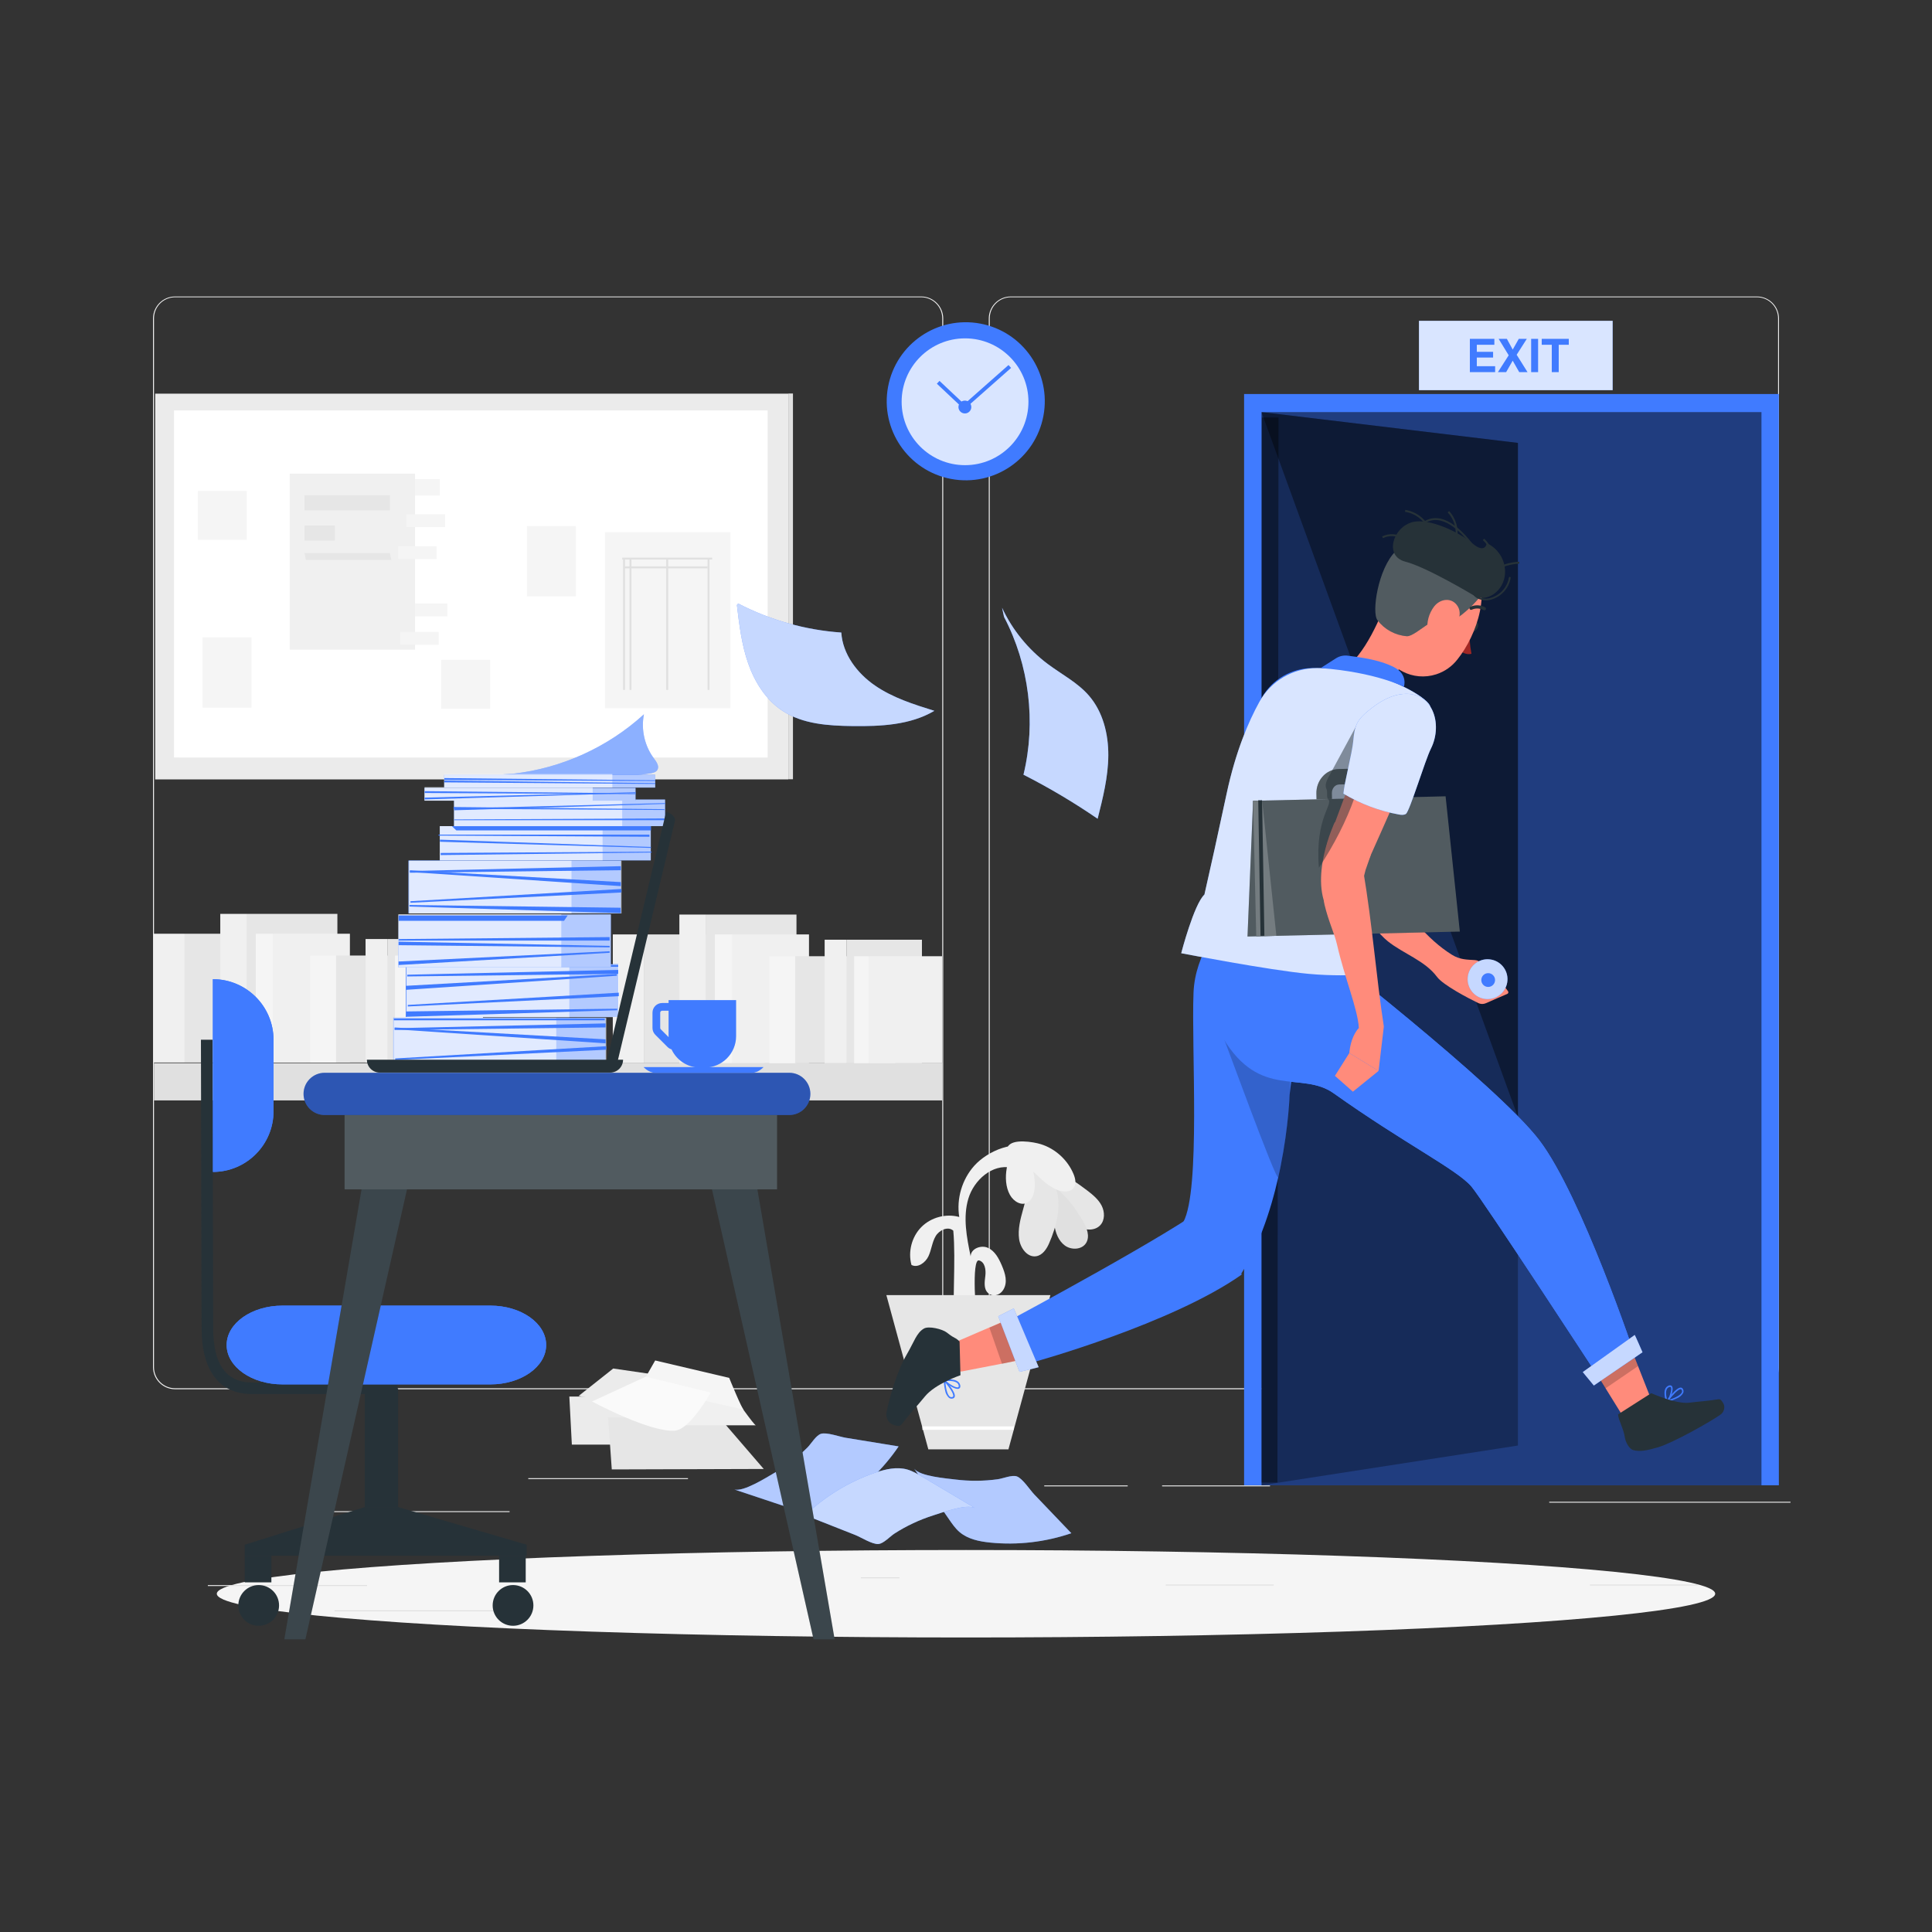 <?xml version="1.0" encoding="utf-8"?>
<!-- Generator: Adobe Illustrator 27.5.0, SVG Export Plug-In . SVG Version: 6.00 Build 0)  -->
<svg version="1.1" xmlns="http://www.w3.org/2000/svg" xmlns:xlink="http://www.w3.org/1999/xlink" x="0px" y="0px"
	 viewBox="0 0 500 500" style="enable-background:new 0 0 500 500;" xml:space="preserve">
<rect x="0" y="0" width="500" height="500" fill="#333333" stroke="none"/>
<g id="Shadows_1_">
	<ellipse id="Shadow" style="fill:#F5F5F5;" cx="250" cy="412.46" rx="193.89" ry="11.32"/>
</g>
<g id="Background_Complete">
	<g>
		<path style="fill:#F0F0F0;" d="M238.395,359.53H45.305c-3.15-0.005-5.7-2.56-5.7-5.71V82.39c0.027-3.13,2.57-5.655,5.7-5.66
			h193.09c3.153,0,5.71,2.556,5.71,5.71l0,0v271.38C244.105,356.974,241.548,359.53,238.395,359.53z M45.305,76.93
			c-3.012,0.006-5.45,2.448-5.45,5.46v271.43c0,3.012,2.438,5.454,5.45,5.46h193.09c3.013-0.005,5.454-2.447,5.46-5.46V82.39
			c-0.006-3.013-2.447-5.455-5.46-5.46H45.305z"/>
		<path style="fill:#F0F0F0;" d="M454.705,359.53h-193.1c-3.151-0.005-5.705-2.559-5.71-5.71V82.39
			c0.033-3.132,2.578-5.655,5.71-5.66h193.1c3.126,0.011,5.663,2.534,5.69,5.66v271.43
			C460.395,356.966,457.851,359.519,454.705,359.53z M261.605,76.93c-3.013,0.006-5.455,2.447-5.46,5.46v271.43
			c0.005,3.013,2.447,5.454,5.46,5.46h193.1c3.013-0.005,5.454-2.447,5.46-5.46V82.39c-0.006-3.013-2.447-5.455-5.46-5.46H261.605z"
			/>
	</g>
	<g>
		<g>
			<rect x="53.79" y="410.21" style="fill:#E0E0E0;" width="41.21" height="0.25"/>
			<rect x="222.78" y="408.21" style="fill:#E0E0E0;" width="10" height="0.25"/>
			<rect x="86.58" y="416.75" style="fill:#E0E0E0;" width="46.25" height="0.25"/>
			<rect x="301.7" y="410.08" style="fill:#E0E0E0;" width="27.93" height="0.25"/>
			<rect x="411.482" y="410.08" style="fill:#E0E0E0;" width="27.93" height="0.25"/>
		</g>
		<g>
			<rect x="136.719" y="382.547" style="fill:#E0E0E0;" width="41.33" height="0.25"/>
			<rect x="85.629" y="391.087" style="fill:#E0E0E0;" width="46.25" height="0.25"/>
			<rect x="270.249" y="384.417" style="fill:#E0E0E0;" width="21.6" height="0.25"/>
			<rect x="300.749" y="384.417" style="fill:#E0E0E0;" width="27.93" height="0.25"/>
			<rect x="400.94" y="388.647" style="fill:#E0E0E0;" width="62.44" height="0.25"/>
		</g>
	</g>
	<g>
		<rect x="47.796" y="241.65" style="fill:#E6E6E6;" width="31.31" height="33.33"/>
		<rect x="39.776" y="241.65" style="fill:#F0F0F0;" width="8.02" height="33.33"/>
		<rect x="63.796" y="236.51" style="fill:#E6E6E6;" width="23.52" height="38.47"/>
		<rect x="57.006" y="236.51" style="fill:#F0F0F0;" width="6.8" height="38.47"/>
		<rect x="70.726" y="241.65" style="fill:#F0F0F0;" width="19.83" height="33.33"/>
		<rect x="66.196" y="241.65" style="fill:#F5F5F5;" width="4.53" height="33.33"/>
		<rect x="86.956" y="247.29" style="fill:#E6E6E6;" width="26.01" height="27.69"/>
		<rect x="80.296" y="247.29" style="fill:#F5F5F5;" width="6.66" height="27.69"/>
		<rect x="100.246" y="243.02" style="fill:#E6E6E6;" width="19.54" height="31.96"/>
		<rect x="94.606" y="243.02" style="fill:#F0F0F0;" width="5.65" height="31.96"/>
		<rect x="106.006" y="247.29" style="fill:#F0F0F0;" width="18.98" height="27.69"/>
		<rect x="102.236" y="247.29" style="fill:#F5F5F5;" width="3.76" height="27.69"/>
	</g>
	<g>
		<rect x="166.608" y="241.828" style="fill:#E6E6E6;" width="31.31" height="33.33"/>
		<rect x="158.588" y="241.828" style="fill:#F0F0F0;" width="8.02" height="33.33"/>
		<rect x="182.608" y="236.688" style="fill:#E6E6E6;" width="23.52" height="38.47"/>
		<rect x="175.818" y="236.688" style="fill:#F0F0F0;" width="6.8" height="38.47"/>
		<rect x="189.538" y="241.828" style="fill:#F0F0F0;" width="19.83" height="33.33"/>
		<rect x="185.008" y="241.828" style="fill:#F5F5F5;" width="4.53" height="33.33"/>
		<rect x="39.855" y="275.14" style="fill:#E0E0E0;" width="204" height="9.646"/>
		<rect x="205.768" y="247.468" style="fill:#E6E6E6;" width="26.01" height="27.69"/>
		<rect x="199.108" y="247.468" style="fill:#F5F5F5;" width="6.66" height="27.69"/>
		<rect x="219.058" y="243.198" style="fill:#E6E6E6;" width="19.54" height="31.96"/>
		<rect x="213.418" y="243.198" style="fill:#F0F0F0;" width="5.65" height="31.96"/>
		<rect x="224.818" y="247.468" style="fill:#F0F0F0;" width="18.98" height="27.69"/>
		<rect x="221.048" y="247.468" style="fill:#F5F5F5;" width="3.76" height="27.69"/>
	</g>
	<g>
		<g>
			<rect x="40.168" y="101.88" style="fill:#EBEBEB;" width="163.832" height="99.83"/>
			<g>
				<g>
					<rect x="204.018" y="101.84" style="fill:#E0E0E0;" width="1.2" height="99.83"/>
				</g>
				<rect x="45.129" y="106.216" style="fill:#E0E0E0;" width="0.99" height="89.83"/>
			</g>
		</g>
		<rect x="45.03" y="106.216" style="fill:#FFFFFF;" width="153.633" height="89.83"/>
		<rect x="136.371" y="136.152" style="fill:#F5F5F5;" width="12.66" height="18.185"/>
		<rect x="52.43" y="164.963" style="fill:#F5F5F5;" width="12.66" height="18.185"/>
		<rect x="51.196" y="127.04" style="fill:#F5F5F5;" width="12.66" height="12.66"/>
		<rect x="114.173" y="170.76" style="fill:#F5F5F5;" width="12.66" height="12.66"/>
		<g>
			<rect x="156.59" y="137.718" style="fill:#F5F5F5;" width="32.42" height="45.56"/>
			<g>
				<rect x="161.029" y="144.314" style="fill:#E0E0E0;" width="23.287" height="0.5"/>
			</g>
			<g>
				<rect x="172.423" y="144.802" style="fill:#E0E0E0;" width="0.5" height="33.743"/>
			</g>
			<g>
				<rect x="183.116" y="144.802" style="fill:#E0E0E0;" width="0.5" height="33.743"/>
			</g>
			<g>
				<rect x="162.918" y="144.802" style="fill:#E0E0E0;" width="0.5" height="33.743"/>
			</g>
			<g>
				<rect x="161.255" y="144.802" style="fill:#E0E0E0;" width="0.5" height="33.743"/>
			</g>
			<g>
				<rect x="161.505" y="146.581" style="fill:#E0E0E0;" width="21.624" height="0.5"/>
			</g>
		</g>
		<g>
			
				<rect x="106.693" y="121.119" transform="matrix(6.123234e-17 -1 1 6.123234e-17 -17.277 234.941)" style="fill:#F5F5F5;" width="4.277" height="9.98"/>
			
				<rect x="109.119" y="152.852" transform="matrix(6.123234e-17 -1 1 6.123234e-17 -47.059 268.624)" style="fill:#F5F5F5;" width="3.327" height="9.98"/>
			<rect x="74.992" y="122.567" style="fill:#F0F0F0;" width="32.42" height="45.56"/>
			
				<rect x="106.881" y="160.218" transform="matrix(6.123234e-17 -1 1 6.123234e-17 -56.663 273.752)" style="fill:#F5F5F5;" width="3.327" height="9.98"/>
			
				<rect x="108.545" y="129.762" transform="matrix(6.123234e-17 -1 1 6.123234e-17 -24.545 244.96)" style="fill:#F5F5F5;" width="3.327" height="9.98"/>
			
				<rect x="106.356" y="138.03" transform="matrix(6.123234e-17 -1 1 6.123234e-17 -35 251.04)" style="fill:#F5F5F5;" width="3.327" height="9.98"/>
			<rect x="78.812" y="128.168" style="fill:#E6E6E6;" width="22.099" height="3.921"/>
			<polygon style="fill:#E6E6E6;" points="101.267,144.921 79.168,144.921 78.812,143.139 100.911,143.139 			"/>
			<rect x="78.812" y="136.01" style="fill:#E6E6E6;" width="7.842" height="3.921"/>
		</g>
	</g>
	<g>
		<g>
			<path style="fill:#E6E6E6;" d="M273.194,303.215c3.022,1.156,5.735,2.998,8.299,4.976c1.407,1.085,2.817,2.264,3.622,3.85
				c0.805,1.586,0.855,3.685-0.332,5.002c-1.409,1.563-4.005,1.435-5.808,0.345c-1.803-1.09-3.033-2.895-4.318-4.567
				c-1.941-2.525-9.635-7.814-9.846-10.482C267.472,301.548,270.643,302.238,273.194,303.215z"/>
			<path style="fill:#E0E0E0;" d="M272.862,317.009c0.299,2.03,1.072,4.124,2.73,5.334c1.657,1.21,4.349,1.116,5.46-0.609
				c1.107-1.718,0.232-3.992-0.803-5.754c-1.783-3.034-4.08-6.241-6.891-8.375C272.876,310.874,272.363,313.629,272.862,317.009z"/>
			<path style="fill:#E6E6E6;" d="M265.918,305.514c0.248,2.56-0.478,5.102-1.169,7.578c-0.692,2.477-1.362,5.045-1.003,7.591
				c0.327,2.317,2.145,4.817,4.444,4.427c1.587-0.269,2.635-1.794,3.289-3.27c1.927-4.35,3.439-10.134,1.671-14.55
				c-1.668-4.166-6.886-7.967-11.319-9.125C262.821,300.947,265.594,302.17,265.918,305.514z"/>
			<path style="fill:#F0F0F0;" d="M252.166,301.667c-3.193,3.542-4.674,8.571-3.913,13.285c-3.408-0.947-7.289,0.08-9.789,2.591
				c-2.5,2.511-3.521,6.407-2.575,9.826c1.626,0.852,3.599-0.576,4.387-2.238c0.788-1.663,0.932-3.596,1.856-5.188
				c0.924-1.591,3.215-2.676,4.58-1.446c0.714,7.833-0.359,18.85,0.355,26.684c0.103-0.507,6.154-0.467,6.128-0.605
				c-0.744-3.915-1.772-18.84,0.158-18.382c1.531,0.363,1.85,2.409,1.654,3.976c-0.194,1.555-0.468,3.411,0.69,4.448
				c1.221,1.093,3.01,0.648,3.899-0.729c1.3-2.012,0.549-4.336-0.314-6.366c-0.777-1.828-1.784-3.747-3.583-4.578
				c-1.799-0.83-4.479,0.21-4.497,2.197c-1.02-4.93-2.033-10.105-0.593-14.93c1.44-4.824,6.22-9.047,11.129-8.011
				c2.415,0.51,5.985,2.57,7.738-0.27c1.246-2.019,0.066-3.391-1.686-4.396C262.807,294.676,255.588,297.87,252.166,301.667z"/>
			<path style="fill:#F0F0F0;" d="M260.554,302.273c-0.431,2.352-0.3,4.937,0.802,6.942c0.996,1.813,3.127,3.004,4.729,1.901
				c1.256-0.865,1.701-2.757,1.727-4.458C267.909,300.237,262.475,291.791,260.554,302.273z"/>
			<path style="fill:#F0F0F0;" d="M269.339,296.104c3.793,1.17,7.004,4.11,8.512,7.794c0.456,1.113,0.736,2.471,0.049,3.457
				c-0.858,1.232-2.714,1.178-4.114,0.644c-2.942-1.122-5.087-3.632-7.387-5.788c-1.533-1.438-6.74-3.123-5.603-5.391
				C261.932,294.553,267.52,295.543,269.339,296.104z"/>
		</g>
		<polygon style="fill:#E6E6E6;" points="260.982,375.089 240.251,375.089 229.39,335.17 271.843,335.17 		"/>
		<g>
			<rect x="238.721" y="369.153" style="fill:#FFFFFF;" width="23.656" height="0.889"/>
		</g>
	</g>
	<g>
		<polygon style="fill:#EBEBEB;" points="147.344,361.423 147.994,373.871 187.079,373.871 172.875,361.423 		"/>
		<polygon style="fill:#E6E6E6;" points="157.376,366.87 158.327,380.287 197.653,380.168 186.198,366.87 		"/>
		<path style="fill:#EBEBEB;" d="M158.704,354.171l-8.953,7.098c0,0,28.969,5.261,28.344,5.189
			c-0.625-0.072-1.014-9.608-1.014-9.608L158.704,354.171z"/>
		<path style="fill:#F0F0F0;" d="M170.487,361.541l-2.229,7.331c0,0,27.821,0,27.365,0c-0.456,0-5.458-7.172-5.458-7.172
			L170.487,361.541z"/>
		<path style="fill:#F5F5F5;" d="M169.561,352.089l-3.795,6.657c0,0,27.133,6.151,26.688,6.05c-0.445-0.101-3.738-8.201-3.738-8.201
			L169.561,352.089z"/>
		<path style="fill:#FAFAFA;" d="M167.119,356.287l-13.901,6.416c0,0,15.106,8.126,21.505,7.544
			c3.921-0.356,9.208-9.861,9.208-9.861L167.119,356.287z"/>
	</g>
</g>
<g id="Background_Simple_1_" style="display:none;">
	<g style="display:inline;">
		<path style="fill:#407BFF;" d="M295.339,104.522c-18.142,5.716-34.007,18.357-43.631,34.763
			c-6.254,10.66-9.878,22.656-15.595,33.614c-15.959,30.587-49.093,51.449-83.573,52.619c-17.889,0.607-36.162-3.652-53.501,0.796
			c-22.177,5.689-39.527,26.647-40.975,49.496c-1.448,22.849,13.117,45.83,34.399,54.273c25.134,9.972,56.386,1.031,78.569,16.493
			c10.533,7.342,17.33,19.782,17.819,32.612c0.455,11.941-3.064,26.771,6.717,33.636c3.665,2.573,8.347,3.126,12.82,3.351
			c32.477,1.636,64.838-10.144,90.995-29.463c26.157-19.319,46.432-45.804,61.703-74.513
			c16.813-31.605,27.992-66.884,27.263-102.676c-0.664-32.609-12.28-59.416-30.462-85.781c-5.233-7.587-8.456-15.59-17.34-19.435
			C327.169,98.518,308.834,100.27,295.339,104.522z"/>
		<path style="opacity:0.9;fill:#FFFFFF;" d="M295.339,104.522c-18.142,5.716-34.007,18.357-43.631,34.763
			c-6.254,10.66-9.878,22.656-15.595,33.614c-15.959,30.587-49.093,51.449-83.573,52.619c-17.889,0.607-36.162-3.652-53.501,0.796
			c-22.177,5.689-39.527,26.647-40.975,49.496c-1.448,22.849,13.117,45.83,34.399,54.273c25.134,9.972,56.386,1.031,78.569,16.493
			c10.533,7.342,17.33,19.782,17.819,32.612c0.455,11.941-3.064,26.771,6.717,33.636c3.665,2.573,8.347,3.126,12.82,3.351
			c32.477,1.636,64.838-10.144,90.995-29.463c26.157-19.319,46.432-45.804,61.703-74.513
			c16.813-31.605,27.992-66.884,27.263-102.676c-0.664-32.609-12.28-59.416-30.462-85.781c-5.233-7.587-8.456-15.59-17.34-19.435
			C327.169,98.518,308.834,100.27,295.339,104.522z"/>
	</g>
</g>
<g id="Paper_flying">
	<g>
		<g>
			<path style="fill:#407BFF;" d="M226.425,177.402c-4.609-3.179-8.348-8.112-8.696-13.7c-9.284-0.649-18.43-3.224-26.689-7.515
				l-0.333,0.395c0.609,5.105,1.229,10.258,2.926,15.111c1.697,4.853,4.585,9.45,8.882,12.273c5.236,3.439,11.842,3.862,18.106,3.94
				c7.28,0.09,14.928-0.242,21.196-3.947C236.472,182.292,231.035,180.581,226.425,177.402z"/>
			<path style="opacity:0.7;fill:#FFFFFF;" d="M226.425,177.402c-4.609-3.179-8.348-8.112-8.696-13.7
				c-9.284-0.649-18.43-3.224-26.689-7.515l-0.333,0.395c0.609,5.105,1.229,10.258,2.926,15.111
				c1.697,4.853,4.585,9.45,8.882,12.273c5.236,3.439,11.842,3.862,18.106,3.94c7.28,0.09,14.928-0.242,21.196-3.947
				C236.472,182.292,231.035,180.581,226.425,177.402z"/>
		</g>
		<g>
			<path style="fill:#407BFF;" d="M286.83,195.513c0.037-5.552-1.388-11.307-5.028-15.499c-2.942-3.389-7.054-5.49-10.648-8.177
				c-5.053-3.779-9.152-8.823-11.818-14.542l0.507,2.361c6.513,12.413,8.337,27.217,5.032,40.84
				c6.637,3.375,13.052,7.186,19.191,11.4C285.425,206.512,286.792,201.065,286.83,195.513z"/>
			<path style="opacity:0.7;fill:#FFFFFF;" d="M286.83,195.513c0.037-5.552-1.388-11.307-5.028-15.499
				c-2.942-3.389-7.054-5.49-10.648-8.177c-5.053-3.779-9.152-8.823-11.818-14.542l0.507,2.361
				c6.513,12.413,8.337,27.217,5.032,40.84c6.637,3.375,13.052,7.186,19.191,11.4C285.425,206.512,286.792,201.065,286.83,195.513z"
				/>
		</g>
		<g>
			<path style="fill:#407BFF;" d="M190.062,385.477c5.02,1.676,10.04,3.352,15.06,5.028c1.351,0.451,2.72,0.906,4.142,0.994
				c2.845,0.176,5.566-1.127,8.002-2.606c6.063-3.683,11.319-8.688,15.293-14.564c-4.576-0.748-9.152-1.496-13.727-2.243
				c-1.569-0.256-4.898-1.488-6.381-1.011c-1.294,0.416-2.519,2.576-3.495,3.549c-2.601,2.593-5.55,4.841-8.734,6.671
				C198.238,382.435,192.404,386.147,190.062,385.477z"/>
			<path style="opacity:0.6;fill:#FFFFFF;" d="M190.062,385.477c5.02,1.676,10.04,3.352,15.06,5.028
				c1.351,0.451,2.72,0.906,4.142,0.994c2.845,0.176,5.566-1.127,8.002-2.606c6.063-3.683,11.319-8.688,15.293-14.564
				c-4.576-0.748-9.152-1.496-13.727-2.243c-1.569-0.256-4.898-1.488-6.381-1.011c-1.294,0.416-2.519,2.576-3.495,3.549
				c-2.601,2.593-5.55,4.841-8.734,6.671C198.238,382.435,192.404,386.147,190.062,385.477z"/>
		</g>
		<g>
			<path style="fill:#407BFF;" d="M236.61,380.119c3,4.36,6.001,8.72,9.001,13.08c0.807,1.173,1.627,2.361,2.709,3.286
				c2.166,1.853,5.123,2.45,7.959,2.735c7.059,0.709,14.268-0.125,20.979-2.426c-3.204-3.351-6.408-6.703-9.612-10.054
				c-1.098-1.149-3.016-4.136-4.487-4.647c-1.284-0.446-3.561,0.541-4.927,0.731c-3.638,0.506-7.346,0.525-10.99,0.071
				C244.971,382.612,238.077,382.065,236.61,380.119z"/>
			<path style="opacity:0.6;fill:#FFFFFF;" d="M236.61,380.119c3,4.36,6.001,8.72,9.001,13.08c0.807,1.173,1.627,2.361,2.709,3.286
				c2.166,1.853,5.123,2.45,7.959,2.735c7.059,0.709,14.268-0.125,20.979-2.426c-3.204-3.351-6.408-6.703-9.612-10.054
				c-1.098-1.149-3.016-4.136-4.487-4.647c-1.284-0.446-3.561,0.541-4.927,0.731c-3.638,0.506-7.346,0.525-10.99,0.071
				C244.971,382.612,238.077,382.065,236.61,380.119z"/>
		</g>
		<g>
			<path style="fill:#407BFF;" d="M252.283,390.267c-4.55-2.703-9.1-5.406-13.65-8.11c-1.224-0.727-2.466-1.462-3.836-1.85
				c-2.743-0.776-5.678-0.08-8.373,0.849c-6.707,2.312-12.905,6.087-18.036,10.986c4.313,1.702,8.626,3.404,12.939,5.106
				c1.479,0.583,4.47,2.493,6.021,2.342c1.353-0.132,3.008-1.982,4.168-2.726c3.092-1.982,6.451-3.552,9.951-4.666
				C243.646,391.504,250.136,389.115,252.283,390.267z"/>
			<path style="opacity:0.7;fill:#FFFFFF;" d="M252.283,390.267c-4.55-2.703-9.1-5.406-13.65-8.11
				c-1.224-0.727-2.466-1.462-3.836-1.85c-2.743-0.776-5.678-0.08-8.373,0.849c-6.707,2.312-12.905,6.087-18.036,10.986
				c4.313,1.702,8.626,3.404,12.939,5.106c1.479,0.583,4.47,2.493,6.021,2.342c1.353-0.132,3.008-1.982,4.168-2.726
				c3.092-1.982,6.451-3.552,9.951-4.666C243.646,391.504,250.136,389.115,252.283,390.267z"/>
		</g>
		<g>
			<path style="fill:#407BFF;" d="M130.245,200.382c12.573,1.731,25.393,1.656,37.945-0.22c0.73-0.109,1.552-0.284,1.934-0.915
				c0.572-0.945-0.23-2.092-0.893-2.976c-2.408-3.216-3.371-7.473-2.583-11.413c-9.288,8.494-21.304,13.958-33.81,15.374
				L130.245,200.382z"/>
			<path style="opacity:0.4;fill:#FFFFFF;" d="M130.245,200.382c12.573,1.731,25.393,1.656,37.945-0.22
				c0.73-0.109,1.552-0.284,1.934-0.915c0.572-0.945-0.23-2.092-0.893-2.976c-2.408-3.216-3.371-7.473-2.583-11.413
				c-9.288,8.494-21.304,13.958-33.81,15.374L130.245,200.382z"/>
		</g>
	</g>
</g>
<g id="table_and_seat">
	<g>
		<path style="fill:#407BFF;" d="M55.089,303.297L55.089,303.297v-49.888l0,0c8.671,0,15.701,7.029,15.701,15.701v18.486
			C70.79,296.267,63.76,303.297,55.089,303.297z"/>
		<g>
			<path style="fill:#263238;" d="M102.861,360.78H65.189c-8.394,0-13.017-6.043-13.017-17.017l-0.17-74.682l3-0.006l0.17,74.685
				c0,9.304,3.37,14.02,10.017,14.02h37.672V360.78z"/>
		</g>
		<path style="fill:#407BFF;" d="M126.899,358.28H73.101c-7.979,0-14.447-4.563-14.447-10.193v0c0-5.629,6.468-10.193,14.447-10.193
			h26.761h27.038c7.979,0,14.447,4.563,14.447,10.193v0C141.346,353.717,134.878,358.28,126.899,358.28z"/>
		<path style="fill:#407BFF;" d="M55.089,303.297L55.089,303.297v-49.888l0,0c8.671,0,15.701,7.029,15.701,15.701v18.486
			C70.79,296.267,63.76,303.297,55.089,303.297z"/>
		<path style="fill:#407BFF;" d="M126.899,358.28H73.101c-7.979,0-14.447-4.563-14.447-10.193v0c0-5.629,6.468-10.193,14.447-10.193
			h26.761h27.038c7.979,0,14.447,4.563,14.447,10.193v0C141.346,353.717,134.878,358.28,126.899,358.28z"/>
		<rect x="94.421" y="359.28" style="fill:#263238;" width="8.605" height="30.749"/>
		<polygon style="fill:#263238;" points="63.343,399.772 94.421,390.03 103.026,390.03 136.293,399.772 136.293,402.624 
			63.343,402.624 		"/>
		<g>
			<rect x="63.343" y="402.624" style="fill:#263238;" width="6.891" height="6.891"/>
			<circle style="fill:#263238;" cx="66.95" cy="415.481" r="5.271"/>
		</g>
		<g>
			<rect x="129.165" y="402.624" style="fill:#263238;" width="6.891" height="6.891"/>
			<circle style="fill:#263238;" cx="132.772" cy="415.481" r="5.271"/>
		</g>
	</g>
	<g>
		<g>
			<polygon style="fill:#263238;" points="107.475,298.307 95.201,298.307 73.581,424.247 79.039,424.247 			"/>
			<polygon style="opacity:0.1;fill:#FFFFFF;" points="107.475,298.307 95.201,298.307 73.581,424.247 79.039,424.247 			"/>
		</g>
		<g>
			<polygon style="fill:#263238;" points="182.109,298.307 194.382,298.307 216.003,424.247 210.545,424.247 			"/>
			<polygon style="opacity:0.1;fill:#FFFFFF;" points="182.109,298.307 194.382,298.307 216.003,424.247 210.545,424.247 			"/>
		</g>
		<g>
			<rect x="89.178" y="288.564" style="fill:#263238;" width="111.921" height="19.247"/>
			<rect x="89.178" y="288.564" style="opacity:0.2;fill:#FFFFFF;" width="111.921" height="19.247"/>
		</g>
		<g>
			<g>
				<path style="fill:#407BFF;" d="M204.257,288.564H84.02c-3.018,0-5.465-2.447-5.465-5.465l0,0c0-3.018,2.447-5.465,5.465-5.465
					h120.238c3.018,0,5.465,2.447,5.465,5.465l0,0C209.723,286.117,207.276,288.564,204.257,288.564z"/>
				<path style="opacity:0.3;" d="M204.257,288.564H84.02c-3.018,0-5.465-2.447-5.465-5.465l0,0c0-3.018,2.447-5.465,5.465-5.465
					h120.238c3.018,0,5.465,2.447,5.465,5.465l0,0C209.723,286.117,207.276,288.564,204.257,288.564z"/>
			</g>
		</g>
	</g>
</g>
<g id="Clock">
	<g>
		<g>
			
				<ellipse transform="matrix(0.185 -0.983 0.983 0.185 101.478 330.365)" style="fill:#407BFF;" cx="250" cy="103.976" rx="20.447" ry="20.447"/>
			<circle style="opacity:0.8;fill:#FFFFFF;" cx="249.752" cy="103.976" r="16.409"/>
		</g>
		<g>
			<g>
				<path style="fill:#407BFF;" d="M251.374,105.337c0,0.919-0.745,1.664-1.664,1.664c-0.919,0-1.664-0.745-1.664-1.664
					c0-0.919,0.745-1.664,1.664-1.664C250.629,103.673,251.374,104.418,251.374,105.337z"/>
			</g>
			<g>
				<polygon style="fill:#407BFF;" points="249.519,105.95 242.459,99.305 243.144,98.576 249.541,104.596 261.006,94.467 
					261.668,95.216 				"/>
			</g>
		</g>
	</g>
</g>
<g id="Paper">
	<g>
		<g>
			<g>
				<g>
					
						<rect x="101.782" y="263.376" transform="matrix(-1 -1.224647e-16 1.224647e-16 -1 258.515 540.416)" style="fill:#407BFF;" width="54.951" height="13.663"/>
					
						<rect x="101.96" y="263.436" transform="matrix(-1 -1.224647e-16 1.224647e-16 -1 258.871 540.535)" style="opacity:0.6;fill:#FFFFFF;enable-background:new    ;" width="54.951" height="13.663"/>
					
						<rect x="101.782" y="263.436" transform="matrix(-1 -1.224647e-16 1.224647e-16 -1 245.743 540.535)" style="opacity:0.6;fill:#FFFFFF;enable-background:new    ;" width="42.178" height="13.663"/>
					<polygon style="fill:#407BFF;enable-background:new    ;" points="102.049,275.302 156.734,276.999 156.673,275.614 
						102.02,274.901 					"/>
					<polygon style="fill:#407BFF;enable-background:new    ;" points="156.734,268.982 102.134,265.912 102.134,266.372 
						156.734,270.022 					"/>
					<polygon style="fill:#407BFF;enable-background:new    ;" points="156.734,264.856 102.134,266.106 102.134,266.556 
						156.734,265.896 					"/>
					<polygon style="fill:#407BFF;enable-background:new    ;" points="156.888,271.666 102.278,274.326 102.278,273.926 
						156.888,270.756 					"/>
				</g>
				<polygon style="fill:#407BFF;enable-background:new    ;" points="101.917,263.555 156.517,263.599 156.517,264.049 
					101.917,264.049 				"/>
			</g>
			<g>
				
					<rect x="105.723" y="222.683" transform="matrix(-1 -1.224647e-16 1.224647e-16 -1 266.396 459.03)" style="fill:#407BFF;" width="54.951" height="13.663"/>
				
					<rect x="105.901" y="222.743" transform="matrix(-1 -1.224647e-16 1.224647e-16 -1 266.752 459.149)" style="opacity:0.6;fill:#FFFFFF;enable-background:new    ;" width="54.95" height="13.663"/>
				
					<rect x="105.723" y="222.743" transform="matrix(-1 -1.224647e-16 1.224647e-16 -1 253.624 459.149)" style="opacity:0.6;fill:#FFFFFF;enable-background:new    ;" width="42.178" height="13.663"/>
				<polygon style="fill:#407BFF;enable-background:new    ;" points="105.99,234.609 160.675,236.306 160.614,234.921 
					105.96,234.208 				"/>
				<polygon style="fill:#407BFF;enable-background:new    ;" points="160.675,228.289 106.075,225.219 106.075,225.679 
					160.675,229.329 				"/>
				<polygon style="fill:#407BFF;enable-background:new    ;" points="160.675,224.163 106.075,225.413 106.075,225.863 
					160.675,225.203 				"/>
				<polygon style="fill:#407BFF;enable-background:new    ;" points="160.829,230.973 106.219,233.633 106.219,233.233 
					160.829,230.063 				"/>
			</g>
			<g>
				
					<rect x="105.04" y="249.525" transform="matrix(-1 -1.224647e-16 1.224647e-16 -1 265.03 512.713)" style="fill:#407BFF;" width="54.951" height="13.663"/>
				
					<rect x="105.218" y="249.584" transform="matrix(-1 -1.224647e-16 1.224647e-16 -1 265.386 512.832)" style="opacity:0.6;fill:#FFFFFF;enable-background:new    ;" width="54.951" height="13.663"/>
				<rect x="105.16" y="249.584" style="opacity:0.6;fill:#FFFFFF;enable-background:new    ;" width="42.178" height="13.663"/>
				<polygon style="fill:#407BFF;enable-background:new    ;" points="159.754,261.049 105.101,261.762 105.04,263.148 
					159.725,261.451 				"/>
				<polygon style="fill:#407BFF;enable-background:new    ;" points="105.392,249.703 159.992,249.748 159.992,250.198 
					105.392,250.198 				"/>
				<polygon style="fill:#407BFF;enable-background:new    ;" points="105.04,256.171 159.64,252.521 159.64,252.061 
					105.04,255.131 				"/>
				<polygon style="fill:#407BFF;enable-background:new    ;" points="159.992,251.005 105.392,252.255 105.392,252.704 
					159.992,252.044 				"/>
				<polygon style="fill:#407BFF;enable-background:new    ;" points="160.146,257.815 105.536,260.475 105.536,260.075 
					160.146,256.905 				"/>
			</g>
			<g>
				<polygon style="fill:#407BFF;" points="158.089,236.644 103.161,236.92 103.081,250.307 158.089,250.307 				"/>
				
					<rect x="103.139" y="236.644" transform="matrix(-1 -1.224647e-16 1.224647e-16 -1 261.228 486.95)" style="opacity:0.6;fill:#FFFFFF;enable-background:new    ;" width="54.951" height="13.663"/>
				<rect x="103.081" y="236.644" style="opacity:0.6;fill:#FFFFFF;enable-background:new    ;" width="42.178" height="13.663"/>
				<polygon style="fill:#407BFF;enable-background:new    ;" points="146.911,236.92 103.161,236.92 103.161,238.31 
					145.971,238.31 				"/>
				<polygon style="fill:#407BFF;enable-background:new    ;" points="157.771,242.517 103.161,243.027 103.161,243.427 
					157.771,243.427 				"/>
				<polygon style="fill:#407BFF;enable-background:new    ;" points="103.161,248.839 157.771,246.179 157.771,246.579 
					103.161,249.749 				"/>
				<polygon style="fill:#407BFF;enable-background:new    ;" points="103.161,243.702 157.771,244.792 157.771,245.182 
					103.161,244.612 				"/>
			</g>
			<g>
				<rect x="117.517" y="206.922" style="fill:#407BFF;" width="54.6" height="6.88"/>
				<rect x="117.517" y="206.922" style="opacity:0.6;fill:#FFFFFF;enable-background:new    ;" width="54.6" height="6.88"/>
				<rect x="117.517" y="206.922" style="opacity:0.6;fill:#FFFFFF;enable-background:new    ;" width="43.51" height="6.88"/>
				<polygon style="fill:#407BFF;enable-background:new    ;" points="172.147,211.802 117.547,212.072 117.547,212.272 
					172.147,212.272 				"/>
				<polygon style="fill:#407BFF;enable-background:new    ;" points="117.547,209.23 172.147,207.84 172.147,208.05 117.547,209.7 
									"/>
				<polygon style="fill:#407BFF;enable-background:new    ;" points="117.369,208.853 171.969,209.413 171.969,209.623 
					117.369,209.323 				"/>
			</g>
			<g>
				<g>
					<rect x="109.875" y="203.893" style="fill:#407BFF;" width="54.6" height="3.316"/>
					<rect x="109.875" y="203.921" style="opacity:0.6;fill:#FFFFFF;enable-background:new    ;" width="54.6" height="3.287"/>
					<rect x="109.875" y="203.714" style="opacity:0.6;fill:#FFFFFF;enable-background:new    ;" width="43.51" height="3.494"/>
				</g>
				<polygon style="fill:#407BFF;enable-background:new    ;" points="109.905,206.418 164.505,205.028 164.505,205.238 
					109.905,206.888 				"/>
				<polygon style="fill:#407BFF;enable-background:new    ;" points="109.905,204.754 164.505,205.314 164.505,205.524 
					109.905,205.224 				"/>
			</g>
			<g>
				<g>
					<rect x="114.963" y="200.507" style="fill:#407BFF;" width="54.6" height="3.316"/>
					<rect x="114.963" y="200.535" style="opacity:0.6;fill:#FFFFFF;enable-background:new    ;" width="54.6" height="3.287"/>
					<rect x="114.963" y="200.328" style="opacity:0.6;fill:#FFFFFF;enable-background:new    ;" width="43.51" height="3.494"/>
				</g>
				<polygon style="fill:#407BFF;enable-background:new    ;" points="114.994,202.005 169.608,202.67 169.6,202.88 
					114.977,202.474 				"/>
				<polygon style="fill:#407BFF;enable-background:new    ;" points="114.992,201.368 169.592,201.928 169.592,202.138 
					114.992,201.838 				"/>
			</g>
			<g>
				<rect x="113.823" y="213.802" style="fill:#407BFF;" width="54.6" height="8.86"/>
				<rect x="113.823" y="213.802" style="opacity:0.6;fill:#FFFFFF;enable-background:new    ;" width="54.6" height="8.86"/>
				<rect x="113.823" y="213.802" style="opacity:0.6;fill:#FFFFFF;enable-background:new    ;" width="42.13" height="8.86"/>
				<polygon style="fill:#407BFF;enable-background:new    ;" points="168.076,216.556 113.476,216.246 113.476,216.006 
					168.076,216.006 				"/>
				<polygon style="fill:#407BFF;enable-background:new    ;" points="113.853,217.842 168.453,219.442 168.453,219.202 
					113.853,217.302 				"/>
				<polygon style="fill:#407BFF;enable-background:new    ;" points="168.453,213.812 116.953,213.812 118.093,214.902 
					168.453,214.902 				"/>
				<polygon style="fill:#407BFF;enable-background:new    ;" points="114.041,221.293 168.641,220.633 168.641,220.403 
					114.041,220.743 				"/>
			</g>
		</g>
	</g>
</g>
<g id="Laptop">
	<g>
		<g>
			<path style="fill:#263238;" d="M157.034,274.557l15.369-64.491l0,0c1.075,0.256,2.513,1.335,2.257,2.409l-14.905,62.545
				L157.034,274.557z"/>
			<path style="fill:#263238;" d="M157.911,277.59H98.287c-1.843,0-3.337-1.494-3.337-3.337v0h66.297v0
				C161.247,276.096,159.754,277.59,157.911,277.59z"/>
		</g>
	</g>
</g>
<g id="Coffee_cup">
	<g>
		<path style="fill:#407BFF;" d="M168.862,262.076v3.957c0,0.667,0.26,1.293,0.73,1.766l3.174,3.173
			c0.29,0.291,0.644,0.49,1.027,0.608c1.295,2.783,4.108,4.717,7.38,4.717h1.188c4.498,0,8.144-3.646,8.144-8.143v-9.332H173.03
			v0.757h-1.67C169.982,259.579,168.862,260.699,168.862,262.076z M170.862,262.076c0-0.274,0.223-0.498,0.497-0.498h1.67v6.575
			c0,0.09,0.01,0.177,0.013,0.266l-2.035-2.035c-0.092-0.093-0.145-0.221-0.145-0.352V262.076z"/>
		<path style="fill:#407BFF;" d="M194.653,277.634h-25.139c-1.635,0-2.96-1.48-2.96-1.48h31.059
			C197.614,276.154,196.288,277.634,194.653,277.634z"/>
	</g>
</g>
<g id="Door">
	<g>
		<g>
			<g>
				<rect x="326.469" y="106.644" style="fill:#407BFF;" width="129.93" height="277.747"/>
				<rect x="326.469" y="106.644" style="opacity:0.5;" width="129.93" height="277.747"/>
			</g>
			<g>
				<polygon style="opacity:0.3;" points="392.837,114.622 392.837,374.103 326.469,384.391 326.469,106.644 				"/>
				<polygon style="opacity:0.4;" points="392.837,114.622 326.469,106.644 392.837,289.053 				"/>
				
					<rect x="190.815" y="243.745" transform="matrix(0.001 -1 1 0.001 82.344 574.249)" style="opacity:0.4;" width="275.628" height="4.32"/>
			</g>
			<path style="fill:#407BFF;" d="M321.971,101.973v282.417h4.498V106.644h129.399v277.747h4.498V101.973H321.971z"/>
		</g>
		<g>
			<rect x="367.233" y="83.03" style="fill:#407BFF;" width="50.114" height="17.944"/>
			<g>
				<rect x="367.233" y="83.03" style="opacity:0.8;fill:#FFFFFF;" width="50.114" height="17.944"/>
				<g>
					<path style="fill:#407BFF;" d="M380.4,96.308v-8.613h6.34v0.762v0.768h-4.541v1.828h4.213v0.738v0.744h-4.213v2.244h4.74v0.762
						v0.767H380.4z"/>
					<path style="fill:#407BFF;" d="M390.449,91.949l-2.602-4.254h1.062h1.067l1.514,2.778l1.569-2.778h1.038h1.039l-2.625,4.119
						l2.813,4.494h-1.072h-1.077l-1.69-2.966l-1.695,2.966h-1.062h-1.067L390.449,91.949z"/>
					<path style="fill:#407BFF;" d="M396.262,87.695h0.897h0.902v8.613h-0.897h-0.902V87.695z"/>
					<path style="fill:#407BFF;" d="M401.6,89.224h-2.602v-0.762v-0.768H406v0.762v0.768h-2.602v7.084h-0.896H401.6V89.224z"/>
				</g>
			</g>
		</g>
	</g>
</g>
<g id="Character_1_">
	<g>
		<path style="fill:#FF8B7B;" d="M363.366,171.823c-3.644,3.568-6.567,8.005-1.48,13.403c0,0,2.916,8.284-8.058,1.053
			c-9.955-6.559-8.599-12.029-8.599-12.029c5.984-1.183,11.061-11.924,13.363-18.096L363.366,171.823z"/>
		<path style="fill:#263238;" d="M382.165,160.985c0.41,0.214,0.508,0.919,0.204,1.551c-0.304,0.632-0.877,0.973-1.292,0.767
			c-0.415-0.206-0.502-0.893-0.201-1.538C381.192,161.097,381.755,160.771,382.165,160.985z"/>
		<path style="fill:#A02724;" d="M377.533,168.219c0,0,1.669,1.459,3.283,0.972c-0.459-2.314-0.606-4.679-0.436-7.032
			L377.533,168.219z"/>
		<g>
			<path style="fill:#FF8B7B;" d="M364.308,143.663c4.885-4.05,12.128-3.373,16.178,1.512c6.112,7.018,1.686,19.244-3.289,25.465
				c-1.403,1.82-3.326,3.172-5.513,3.875c-5.967,1.919-12.36-1.361-14.279-7.328c-2.022-6.042,0.271-10.614,3.487-18.736
				C361.596,146.586,362.773,144.936,364.308,143.663z"/>
			<g>
				<g>
					<path style="fill:#263238;" d="M364.122,164.654c-3.025-0.223-5.808-1.737-7.638-4.156c-1.547-1.986,0.152-13.334,4.697-17.826
						c4.39-4.325,8.04-4.696,14.228-2.058c6.187,2.638,10.051,9.006,8.897,11.798c-1.154,2.792-7.486,8.614-9.341,8.392
						C372.822,157.336,366.619,164.737,364.122,164.654z"/>
					<path style="opacity:0.2;fill:#FFFFFF;" d="M364.122,164.654c-3.025-0.223-5.808-1.737-7.638-4.156
						c-1.547-1.986,0.152-13.334,4.697-17.826c4.39-4.325,8.04-4.696,14.228-2.058c6.187,2.638,10.051,9.006,8.897,11.798
						c-1.154,2.792-7.486,8.614-9.341,8.392C372.822,157.336,366.619,164.737,364.122,164.654z"/>
				</g>
				<path style="fill:#263238;" d="M363.705,145.359c-5.587-1.433-3.209-9.017,1.955-10.268c4.181-1.022,11.881,2.545,15.338,5.486
					c3.458,2.942,3.78-0.005,3.78-0.005c2.898,1.331,4.749,4.234,4.732,7.423c-0.049,5.465-5.45,8.066-8.043,6.133
					C381.467,154.128,369.293,146.792,363.705,145.359z"/>
				<path style="fill:#FF8B7B;" d="M377.296,156.978c1.422,2.432-0.676,5.906-2.576,7.543c-2.107,1.816-4.938,1.557-5.282-1.333
					c-0.247-2.208,0.358-4.427,1.693-6.203C372.788,154.829,375.874,154.546,377.296,156.978z"/>
			</g>
			<path style="fill:#263238;" d="M380.872,157.795c0.98-0.452,2.115-0.419,3.068,0.088c0.194,0.122,0.451,0.066,0.577-0.125
				c0.116-0.194,0.058-0.445-0.131-0.569c-1.183-0.657-2.607-0.716-3.841-0.159c-0.001,0-0.001,0.001-0.002,0.001
				c-0.209,0.092-0.303,0.336-0.211,0.544c0.035,0.09,0.101,0.166,0.186,0.213C380.63,157.839,380.758,157.842,380.872,157.795z"/>
		</g>
		<g>
			<g>
				<path style="fill:#263238;" d="M369.786,143.77l-0.443-0.229c1.121-2.166,1.122-4.857,0.003-7.023
					c-1.12-2.166-3.316-3.721-5.731-4.059l0.068-0.495c2.574,0.359,4.914,2.017,6.107,4.324
					C370.982,138.596,370.981,141.463,369.786,143.77z"/>
			</g>
			<g>
				<path style="fill:#263238;" d="M372.41,145.295l-0.203-0.457c2.228-0.99,3.91-3.09,4.39-5.482
					c0.478-2.392-0.264-4.978-1.939-6.749l0.363-0.344c1.784,1.888,2.575,4.643,2.065,7.192
					C376.576,142.002,374.784,144.24,372.41,145.295z"/>
			</g>
			<g>
				<path style="fill:#263238;" d="M363.138,139.616c-1.502-1.012-3.603-1.15-5.227-0.341l-0.223-0.447
					c1.807-0.901,4.056-0.754,5.728,0.374L363.138,139.616z"/>
			</g>
			<g>
				<path style="fill:#263238;" d="M386.926,147.731l-0.256-0.43c1.971-1.169,4.222-1.835,6.511-1.926l0.02,0.5
					C390.994,145.963,388.824,146.605,386.926,147.731z"/>
			</g>
			<g>
				<path style="fill:#263238;" d="M383.726,143.947c-0.415,0-0.821-0.137-1.146-0.395c-0.402-0.32-0.679-0.745-0.946-1.156
					l-0.058-0.089c-0.481-0.739-4.835-7.234-9.556-7.701c-1.623-0.158-3.113,0.441-4.429,1.788l-0.357-0.35
					c1.426-1.461,3.057-2.109,4.835-1.936c4.953,0.489,9.431,7.165,9.926,7.925l0.059,0.09c0.256,0.395,0.499,0.768,0.837,1.037
					c0.332,0.263,0.781,0.353,1.204,0.237c0.413-0.114,0.7-0.317,0.853-0.605c0.26-0.489,0.104-1.14-0.014-1.484
					c-0.207-0.612-0.729-1.095-1.189-1.523l0.34-0.367c0.479,0.444,1.075,0.997,1.323,1.729c0.143,0.421,0.329,1.225-0.018,1.879
					c-0.22,0.414-0.611,0.701-1.162,0.853C384.061,143.925,383.893,143.947,383.726,143.947z"/>
			</g>
			<path style="fill:#263238;" d="M381.501,154.196c-0.084-0.099-0.076-0.247,0.019-0.336c0.097-0.081,0.239-0.075,0.328,0.014
				c1.087,1.005,2.645,1.32,4.037,0.817c2.403-0.713,4.191-2.732,4.609-5.203c0.026-0.129,0.151-0.212,0.28-0.186
				c0.129,0.026,0.212,0.151,0.186,0.28c-0.466,2.641-2.38,4.793-4.948,5.564c-1.301,0.423-2.721,0.265-3.897-0.432
				C381.891,154.566,381.684,154.393,381.501,154.196z"/>
		</g>
		<g id="_x3C_Group_x3E_">
			<path style="fill:#FF8B7B;" d="M359.175,243.61c4.096,3.261,9.594,4.992,12.716,9.196c1.59,2.141,8.143,5.56,10.688,6.789
				c0.622,0.301,1.337,0.312,1.97,0.033c1.491-0.658,4.328-1.905,5.528-2.4c0.28-0.115,0.372-0.461,0.193-0.705l-1.974-2.685
				l-5.15,0.357c0.484-2.485,1.31-5.542-1.51-5.73c-1.943-0.13-3.779-0.057-5.924-1.401c-12.731-7.982-22.148-27.211-25.003-41.963
				c-0.695-3.592-1.212-7.352-3.213-10.416c-2-3.064-6.038-5.181-9.38-3.693C328.519,195.266,350.004,236.31,359.175,243.61z"/>
			<g>
				<g>
					<path style="fill:#407BFF;" d="M312.863,311.594c-8.96,7.262-50.937,29.758-50.937,29.758l5.888,11.069
						c0,0,35.499-9.817,53.547-22.571L312.863,311.594z"/>
					<path style="fill:#407BFF;" d="M321.054,329.904c2.285-3.603,4.158-7.546,5.702-11.575c1.762-4.605,3.079-9.317,4.077-13.733
						c0.151-0.656,0.292-1.335,0.435-2.022c0.054-0.265,0.105-0.521,0.161-0.794c2.08-10.389,2.331-18.492,2.331-18.492
						l1.307-10.884l2.81-23.512c-11.82-4.936-21.534-9.844-21.534-9.844s-7.041,7.432-7.46,17.829
						c-0.579,14.378,1.867,51.112-2.635,59.379L321.054,329.904z"/>
					<path style="fill:#407BFF;" d="M306.247,316.255l14.807,13.649L306.247,316.255z"/>
				</g>
				<g>
					<path style="fill:#FF8B7B;" d="M263.091,340.509l-16.955,7.311c0,0-0.197,7.672,2.876,7.091
						c4.182-0.792,17.734-3.441,17.734-3.441S268.829,353.714,263.091,340.509z"/>
					<g>
						<path style="fill:#407BFF;" d="M244.6,359.902c-0.201-0.869-0.323-1.755-0.364-2.646c-0.01-0.087,0.042-0.17,0.125-0.198
							c0.078-0.032,0.167-0.011,0.222,0.052c0.291,0.33,2.819,3.222,2.509,4.349c-0.057,0.216-0.225,0.386-0.44,0.447
							c-0.346,0.126-0.731,0.076-1.034-0.133C245.078,361.281,244.719,360.622,244.6,359.902z M244.677,357.828
							c0.163,1.886,0.589,3.212,1.138,3.619c0.202,0.14,0.461,0.171,0.69,0.082c0.084-0.019,0.15-0.083,0.172-0.166
							C246.873,360.731,245.673,359.031,244.677,357.828z"/>
						<path style="fill:#407BFF;" d="M244.238,357.292c-0.007-0.041-0.005-0.084,0.008-0.124c0.029-0.065,0.088-0.112,0.157-0.124
							c0.145-0.046,3.586-0.501,4.068,1.332l0.051,0.162c0.084,0.535-0.146,0.757-0.35,0.85c-0.89,0.383-3.168-1.147-3.876-2.029
							L244.238,357.292z M248.085,358.488c-0.299-1.188-2.358-1.13-3.234-1.089c0.872,0.868,2.605,1.857,3.14,1.624
							c0,0,0.179-0.056,0.12-0.421L248.085,358.488z"/>
					</g>
					<polygon style="opacity:0.2;" points="256.053,343.597 259.317,352.96 266.445,351.352 260.807,341.548 					"/>
					<path style="fill:#263238;" d="M248.337,347.176c-1.372-1.306-0.91-0.44-3.305-2.318c-1.159-0.908-4.663-1.745-5.902-1.038
						c-1.923,1.097-2.512,3.363-4.452,6.694c-2.532,4.347-4.528,11.298-5.248,15.026c-0.276,1.43,0.593,2.953,2.039,3.301
						c0.339,0.082,0.633,0.138,0.87,0.177c0.387,0.064,0.77-0.091,1.003-0.394c2.781-3.598,3.353-3.968,6.049-7.248
						c2.699-3.283,9.176-5.467,9.176-5.467L248.337,347.176z"/>
					<g>
						<g>
							<path style="fill:#407BFF;" d="M268.803,353.82c0.036,0.051-4.961,1.209-4.961,1.209l-5.506-14.386l4.022-2.043
								L268.803,353.82z"/>
						</g>
						<g style="opacity:0.7;">
							<path style="fill:#FFFFFF;" d="M268.803,353.82c0.036,0.051-4.961,1.209-4.961,1.209l-5.506-14.386l4.022-2.043
								L268.803,353.82z"/>
						</g>
					</g>
				</g>
			</g>
			<g>
				<path style="fill:#FF8B7B;" d="M408.496,347.948l11.469,18.514c0,0,8.01-2.461,6.82-5.651c-0.734-1.969-3.483-8.678-5.466-14.01
					c-0.754-2.028-2.316-3.409-3.657-3.442C415.429,343.306,412.974,345.016,408.496,347.948z"/>
				<g>
					<path style="fill:#407BFF;" d="M434.009,361.879c-0.805,0.385-1.643,0.697-2.503,0.931c-0.083,0.029-0.175-0.004-0.221-0.079
						c-0.048-0.069-0.047-0.16,0.002-0.228c0.258-0.356,2.531-3.453,3.698-3.396c0.224,0.009,0.426,0.135,0.532,0.332
						c0.198,0.31,0.234,0.697,0.095,1.038C435.251,361.112,434.686,361.606,434.009,361.879z M431.968,362.255
						c1.806-0.569,3.007-1.274,3.285-1.899c0.093-0.228,0.067-0.487-0.07-0.692c-0.037-0.078-0.114-0.128-0.2-0.132
						C434.324,359.48,432.925,361.021,431.968,362.255z"/>
					<path style="fill:#407BFF;" d="M431.523,363.061c-0.039,0.016-0.081,0.023-0.123,0.019c-0.07-0.014-0.128-0.061-0.156-0.127
						c-0.076-0.131-1.269-3.391,0.414-4.261l0.147-0.085c0.504-0.199,0.771-0.023,0.906,0.157c0.568,0.786-0.43,3.342-1.136,4.225
						L431.523,363.061z M431.853,359.045c-1.095,0.55-0.59,2.548-0.359,3.394c0.657-1.04,1.246-2.947,0.901-3.418
						c0,0-0.094-0.162-0.438-0.026L431.853,359.045z"/>
				</g>
				<path style="fill:#263238;" d="M418.755,366.034c0.079,1.52,1.394,3.558,1.755,5.977c0.174,1.17,1.119,3.021,2.233,3.293
					c1.728,0.422,3.399,0.118,6.371-0.754c3.878-1.137,13.684-6.684,16.164-8.46c0.951-0.682,1.285-2.051,0.634-3.052
					c-0.153-0.235-0.293-0.43-0.41-0.584c-0.191-0.251-0.5-0.372-0.803-0.324c-3.61,0.563-4.148,0.464-7.533,0.888
					c-3.389,0.425-9.831-2.462-9.831-2.462L418.755,366.034z"/>
				<polygon style="opacity:0.2;" points="412.846,355.047 415.489,359.313 423.925,353.545 422.128,348.701 				"/>
				<g>
					<g>
						<path style="fill:#407BFF;" d="M339.383,243.499l-27.303,13.767c0,0,1.851,7.1,4.47,11.448
							c9.583,15.904,20.343,8.359,28.605,14.229c18.317,13.016,31.786,19.651,35.628,24.103
							c3.018,3.497,33.457,50.175,33.457,50.175l9.013-6.01c0,0-13.91-41.706-24.865-56.101
							C387.434,280.714,339.383,243.499,339.383,243.499z"/>
					</g>
					<path style="opacity:0.2;" d="M330.832,304.679c1.504-6.775,2.493-13.665,2.955-20.59c0.253-3.799,0.312-7.788-1.372-11.203
						c-1.336-2.71-3.658-4.807-6.117-6.564c-2.69-1.921-13.898-8.689-11.53-2.766C316.748,268.504,330.452,306.392,330.832,304.679z
						"/>
					<g>
						<path style="fill:#407BFF;" d="M339.383,243.499l-27.303,13.767c0,0,1.851,7.1,4.47,11.448
							c9.583,15.904,20.343,8.359,28.605,14.229c18.317,13.016,31.786,19.651,35.628,24.103
							c3.018,3.497,33.457,50.175,33.457,50.175l9.013-6.01c0,0-13.91-41.706-24.865-56.101
							C387.434,280.714,339.383,243.499,339.383,243.499z"/>
					</g>
				</g>
				<g>
					<path style="fill:#407BFF;" d="M423.067,345.484c0.042-0.046,2.01,4.479,2.01,4.479l-12.59,8.608l-2.87-3.48L423.067,345.484z"
						/>
					<path style="opacity:0.7;fill:#FFFFFF;" d="M423.067,345.484c0.042-0.046,2.01,4.479,2.01,4.479l-12.59,8.608l-2.87-3.48
						L423.067,345.484z"/>
				</g>
			</g>
			<g>
				<path style="fill:#407BFF;" d="M379.837,253.022c-0.214,2.84,1.915,5.316,4.756,5.53c2.84,0.214,5.316-1.915,5.53-4.756
					c0.214-2.84-1.915-5.316-4.756-5.53C382.527,248.052,380.051,250.182,379.837,253.022z"/>
				<path style="opacity:0.7;fill:#FFFFFF;" d="M385.37,248.27c-2.84-0.22-5.32,1.91-5.53,4.75c-0.22,2.84,1.91,5.32,4.75,5.53
					c2.84,0.22,5.32-1.91,5.53-4.75C390.34,250.96,388.21,248.48,385.37,248.27z M385.14,255.42c-0.99,0-1.78-0.8-1.78-1.79
					c0-0.98,0.79-1.78,1.78-1.78c0.98,0,1.78,0.8,1.78,1.78C386.92,254.62,386.12,255.42,385.14,255.42z"/>
			</g>
			<g>
				<g>
					<g>
						<path style="fill:#407BFF;" d="M355.548,224.54c-1.698,6.937-2.227,15.314-2.385,20.71l1.576,6.651l-2.084,0.265l-0.319-1.492
							l-0.706-3.253l-0.701,3.02l-0.431,1.882c0,0-5.434,0.293-11.842-0.308c-10.239-0.951-32.942-5.334-32.942-5.334
							s3.287-12.671,6.002-15.173c1.497-6.572,3.492-15.547,5.753-26.141c2.494-11.682,6.159-19.789,9.146-24.924
							c2.694-4.63,7.626-7.484,12.982-7.554c3.354-0.044,7.348,0.095,11.086,0.712c9.082,1.491,18.311,6.64,19.374,8.983
							C372.16,187.189,358.293,213.294,355.548,224.54z"/>
						<polygon style="fill:#407BFF;" points="352.336,250.674 350.93,250.441 351.63,247.421 						"/>
					</g>
				</g>
				<path style="opacity:0.8;fill:#FFFFFF;" d="M355.53,224.555c-1.698,6.937-2.227,15.314-2.385,20.71l1.576,6.651l-2.084,0.265
					l-0.319-1.492l-0.706-3.253l-0.701,3.02l-0.431,1.882c0,0-5.434,0.293-11.842-0.308c-10.239-0.951-32.942-5.334-32.942-5.334
					s3.287-12.671,6.002-15.174c1.497-6.572,3.492-15.547,5.753-26.141c2.317-10.852,5.644-18.619,8.499-23.783
					c2.985-5.399,8.701-8.71,14.87-8.702c3.074,0.004,6.558,0.177,9.845,0.719c9.082,1.491,18.311,6.64,19.374,8.983
					C372.142,187.204,358.275,213.309,355.53,224.555z"/>
			</g>
			<path style="fill:#407BFF;" d="M341.796,172.891l3.95-2.522c0.931-0.594,2.041-0.83,3.134-0.67
				c2.547,0.372,7.645,0.848,11.805,2.916c3.783,1.88,2.643,5.129,2.643,5.129S356.111,173.985,341.796,172.891z"/>
		</g>
		<g>
			<g>
				<g>
					<path style="fill:#263238;" d="M359.968,206.416l-3.999,0.093l-0.034-1.454c-0.015-0.633-0.247-1.215-0.655-1.639
						c-0.362-0.377-0.824-0.579-1.3-0.568l-7.452,0.174c-0.47,0.016-0.927,0.234-1.273,0.628c-0.387,0.442-0.592,1.035-0.577,1.668
						l0.034,1.454l-3.999,0.093l-0.034-1.454c-0.038-1.637,0.518-3.199,1.567-4.396c1.091-1.246,2.578-1.949,4.188-1.991
						l7.452-0.174c1.609-0.038,3.128,0.599,4.276,1.793c1.104,1.148,1.733,2.682,1.771,4.319L359.968,206.416z"/>
				</g>
				<g style="opacity:0.2;">
					<path style="fill:#FFFFFF;" d="M359.968,206.416l-3.999,0.093l-0.034-1.454c-0.015-0.633-0.247-1.215-0.655-1.639
						c-0.362-0.377-0.824-0.579-1.3-0.568l-7.452,0.174c-0.47,0.016-0.927,0.234-1.273,0.628c-0.387,0.442-0.592,1.035-0.577,1.668
						l0.034,1.454l-3.999,0.093l-0.034-1.454c-0.038-1.637,0.518-3.199,1.567-4.396c1.091-1.246,2.578-1.949,4.188-1.991
						l7.452-0.174c1.609-0.038,3.128,0.599,4.276,1.793c1.104,1.148,1.733,2.682,1.771,4.319L359.968,206.416z"/>
				</g>
				<polygon style="fill:#263238;" points="324.298,207.249 322.852,242.37 330.325,242.195 326.641,207.194 				"/>
				<polygon style="fill:#263238;" points="377.8,241.087 374.725,241.158 370.328,241.262 325.114,242.313 324.295,207.246 
					371.772,206.142 373.906,206.091 374.116,206.083 				"/>
				<polygon style="opacity:0.2;fill:#FFFFFF;" points="377.8,241.087 374.725,241.158 370.328,241.262 325.114,242.313 
					324.295,207.246 371.772,206.142 373.906,206.091 374.116,206.083 				"/>
				<polygon style="opacity:0.2;fill:#FFFFFF;" points="324.298,207.249 322.852,242.37 330.325,242.195 326.641,207.194 				"/>
			</g>
			<g>
				<line style="fill:none;" x1="325.991" y1="207.209" x2="326.588" y2="242.283"/>
				
					<rect x="325.789" y="207.207" transform="matrix(1 -0.017 0.017 1 -3.684 5.445)" style="fill:#263238;" width="1" height="35.078"/>
			</g>
		</g>
		<g>
			<g>
				<path style="fill:#FF8B7B;" d="M357.11,183.073c-2.015,3.898-8.048,20.135-13.557,35.03c-0.977,2.641,0.548,5.546,3.277,6.241
					l6.111,1.013c6.472-14.364,11.631-26.478,17.346-38.733C365.596,183.982,360.264,176.972,357.11,183.073z"/>
				<path style="fill:#FF8B7B;" d="M352.762,225.03c2.481,14.703,3.422,28.067,5.386,40.712l-6.479,0.271
					c-0.251-4.767-3.741-13.128-5.625-21.46c-0.681-3.01-2.176-5.9-3.262-10.434c-0.808-3.372,1.602-7.94,4.869-9.1L352.762,225.03z
					"/>
				<g>
					<path style="fill:#FF8B7B;" d="M355.888,264.476c-6.19-0.492-6.687,8.048-6.687,8.048l7.573,4.621l1.348-11.379
						L355.888,264.476z"/>
					<polygon style="fill:#FF8B7B;" points="356.775,277.145 349.202,272.524 345.476,278.428 350.128,282.525 					"/>
				</g>
				<path style="fill:#FF8B7B;" d="M354.723,221.376l-9.267-8.644c0,0-7.129,14.97-1.248,23.792c5.027,7.54,8.033-6.815,8.033-6.815
					l1.175-4.591L354.723,221.376z"/>
			</g>
			<path style="opacity:0.5;fill:#263238;" d="M353.428,190.314c-0.038-0.793-0.13-1.664-0.704-2.212
				c-0.498-0.475-1.467-0.425-1.792,0.109l0.259-0.703c-2.45,4.526-4.899,9.051-7.349,13.577c-0.531,0.981-1.067,2.177-0.536,3.158
				c0.329,0.609-0.083,2.066,0.407,2.555c1.468,1.463-3.442,4.686-2.384,17.787C349.316,212.523,353.876,199.762,353.428,190.314z"
				/>
			<g>
				<path style="fill:#407BFF;" d="M362.373,179.696c-3.129,0.49-5.895,2.296-8.337,4.313c-1.016,0.839-2.014,1.745-2.66,2.894
					c-0.839,1.491-1.012,3.253-1.169,4.956c-0.273,2.978-2.265,10.555-2.538,13.533c4.398,2.64,9.275,4.477,14.321,5.395
					c0.629,0.115,1.332,0.201,1.863-0.155c0.969-0.65,4.953-13.875,6.463-16.882C373.534,187.344,370.75,178.384,362.373,179.696z"
					/>
				<path style="opacity:0.8;fill:#FFFFFF;" d="M362.373,179.696c-3.129,0.49-5.895,2.296-8.337,4.313
					c-1.016,0.839-2.014,1.745-2.66,2.894c-0.839,1.491-1.012,3.253-1.169,4.956c-0.273,2.978-2.265,10.555-2.538,13.533
					c4.398,2.64,9.275,4.477,14.321,5.395c0.629,0.115,1.332,0.201,1.863-0.155c0.969-0.65,4.953-13.875,6.463-16.882
					C373.534,187.344,370.75,178.384,362.373,179.696z"/>
			</g>
		</g>
	</g>
</g>
</svg>
